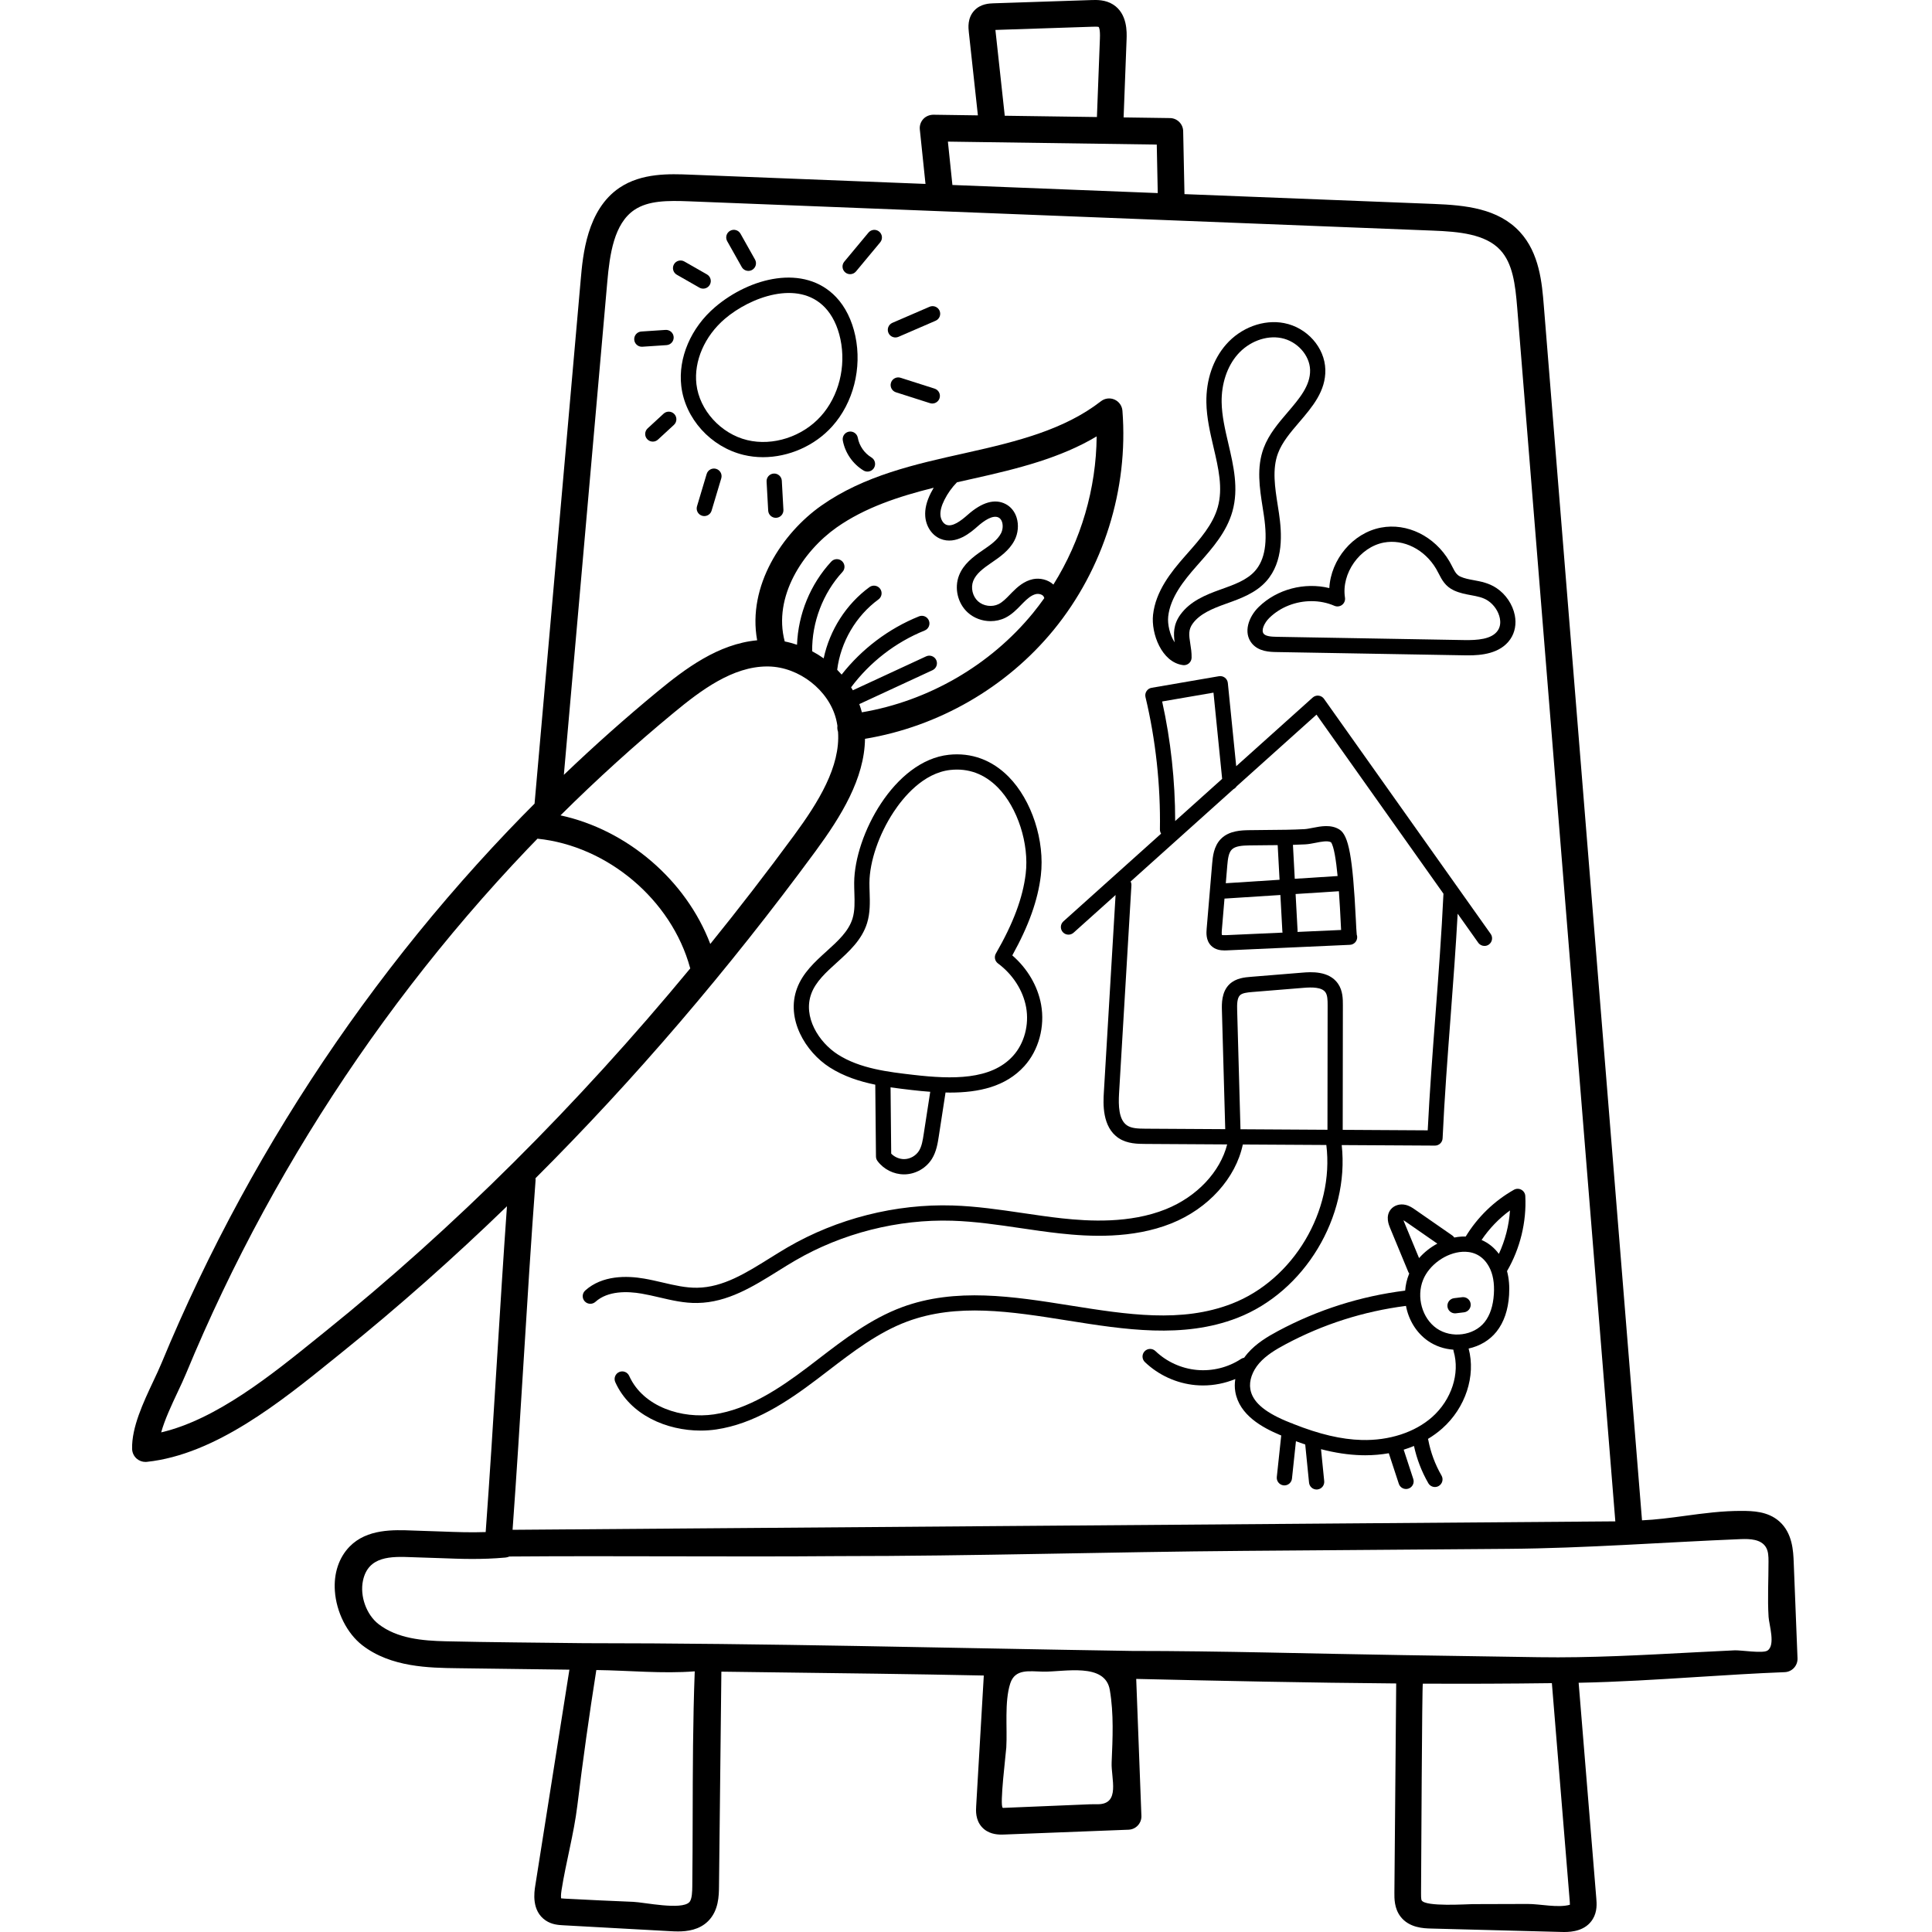 <svg height="512pt" viewBox="-35 0 512 512.002" width="512pt" xmlns="http://www.w3.org/2000/svg"><path d="m440.352 413.992c-.113-2.887-.305-7.719-3.836-10.824-3.07-2.703-7.133-2.738-9.82-2.762-5.23-.031-10.309.652-15.23 1.32-3.879.527-7.59 1.012-11.316 1.18l-26.027-321.938c-.477-5.859-1.125-13.883-6.363-19.531-5.77-6.219-14.406-7.059-22.758-7.391l-66.105-2.602-.344-16.691c-.039-1.902-1.578-3.434-3.484-3.461l-12.301-.176.789-20.688c.066-1.855.258-6.789-3.562-9.223-2.055-1.312-4.387-1.234-5.781-1.187l-25.934.859c-1.094.039-3.375.113-5.051 1.887-1.895 1.996-1.605 4.641-1.48 5.77l2.402 22.039-11.824-.168c-1.008.02-1.977.406-2.656 1.148-.684.746-1.012 1.746-.91 2.75l1.504 14.438-62.32-2.453c-5.434-.215-12.867-.508-18.773 3.469-8.645 5.824-9.707 17.855-10.273 24.32l-12.23 138.832c0 .016.004.035.004.051-2.367 2.379-4.715 4.77-7.023 7.195-22.16 23.258-41.953 48.973-58.836 76.434-8.477 13.785-16.289 28.145-23.227 42.68-3.438 7.199-6.723 14.578-9.766 21.934-.59 1.434-1.359 3.066-2.172 4.793-2.707 5.754-5.777 12.277-5.641 17.984.027.984.461 1.918 1.203 2.57.648.566 1.48.879 2.332.879.125 0 .25-.008.371-.02 18.184-1.93 35.582-15.996 49.559-27.297l2.215-1.789c14.906-12.004 29.469-24.914 43.66-38.648-.953 13.422-1.816 27.355-2.656 40.902-.934 15.09-1.898 30.652-2.984 45.438-3.977.141-7.641.004-11.703-.148-1.848-.074-3.762-.145-5.793-.195-.582-.012-1.18-.035-1.801-.062-5.129-.199-12.156-.473-16.766 4.254-2.84 2.918-4.23 7.086-3.906 11.738.387 5.629 3.234 11.277 7.25 14.391 7.566 5.875 17.777 6.008 25.23 6.105l29.676.387-9.055 57.297c-.258 1.633-1.043 6.594 2.766 9.164 1.645 1.109 3.422 1.207 4.598 1.273l28.5 1.57c.562.031 1.242.066 1.988.066 2.445 0 5.629-.398 7.977-2.742 2.801-2.797 2.844-6.766 2.871-9.137l.629-56.965 41.035.535c9.457.125 18.996.297 28.512.488l-2.023 34.645c-.07 1.168-.211 3.598 1.508 5.508 1.602 1.773 3.809 2.004 5.207 2.004.289 0 .547-.012.754-.02l32.926-1.277c1.949-.078 3.469-1.719 3.395-3.668l-1.375-36.293c22.703.523 45.789 1.02 68.898 1.203l-.477 55.434c-.016 1.562-.035 4.172 1.613 6.336 2.312 3.031 6.215 3.133 8.09 3.18l34.59.906c.211.004.473.012.766.012 2 0 5.613-.312 7.512-3.418 1.223-1.996 1.047-4.18.938-5.484l-4.68-57.148c10.363-.199 20.992-.867 31.285-1.523 7.672-.484 15.602-.988 23.324-1.289.938-.035 1.82-.441 2.457-1.133.637-.688.973-1.602.938-2.539zm-185.902-406.906c.441-.016 1.473-.047 1.715.059.07.082.418.617.324 3.016l-.793 20.855-24.426-.344-2.477-22.738zm17.105 31.227.262 12.855-54.418-2.145-1.195-11.492zm-145.617 36.383c.645-7.32 1.785-15.438 7.184-19.074 3.688-2.484 8.77-2.496 14.543-2.27l197.059 7.762c6.875.27 13.918.891 17.855 5.133 3.301 3.559 3.988 9.031 4.496 15.293l26.004 321.637-292.242 2.238c1.055-14.484 1.996-29.672 2.906-44.402.992-16.008 2.016-32.562 3.184-48.141.016-.215.008-.422-.016-.629 26.145-26.098 50.969-55.062 74.191-86.637 6.859-9.332 12.984-19.305 13.133-29.812 19.426-3.211 37.492-13.59 49.98-28.84 13.215-16.137 19.863-37.316 18.242-58.105-.102-1.297-.902-2.43-2.094-2.957-1.188-.527-2.57-.355-3.594.438-9.598 7.441-21.77 10.582-35.531 13.641l-.559.129c-13.133 2.918-26.707 5.938-38.016 13.895-10.324 7.258-19.652 21.273-17.008 35.691-10.316.957-19.039 7.496-26.508 13.664-8.457 6.98-16.723 14.336-24.719 21.992zm72.305 81.332c-.66-.898-1.926-1.094-2.824-.438-6.18 4.523-10.547 11.398-12.137 18.879-.973-.691-1.992-1.32-3.047-1.879-.102-7.629 2.852-15.422 8.027-21.02.758-.82.707-2.098-.113-2.855-.82-.758-2.098-.707-2.855.113-5.547 6.004-8.77 13.906-9.074 22.039-1.066-.355-2.152-.66-3.258-.875-3.164-11.879 4.887-23.973 13.77-30.223 7.508-5.277 16.5-8.219 25.707-10.512-.273.461-.531.926-.773 1.406-1.129 2.258-1.609 4.273-1.465 6.168.203 2.691 1.777 5.031 4.008 5.957 4.184 1.738 8.184-1.797 9.887-3.309 1.691-1.496 4.027-3.109 5.555-2.32.422.219.727.625.91 1.195.289.926.176 2.102-.293 2.996-.945 1.805-2.824 3.094-4.816 4.457l-.211.145c-2.336 1.598-4.926 3.559-6.086 6.535-1.312 3.355-.367 7.398 2.297 9.824 1.648 1.508 3.859 2.301 6.066 2.301 1.352 0 2.703-.297 3.93-.906 1.711-.859 3.012-2.199 4.156-3.387l.504-.516c1.055-1.074 2.203-2.102 3.465-2.371.859-.18 1.898.215 2.062.785.031.102.074.199.117.293-.961 1.348-1.953 2.676-3.004 3.961-11.34 13.852-27.715 23.309-45.34 26.301-.191-.738-.422-1.465-.684-2.176l19.406-8.988c1.012-.469 1.453-1.668.984-2.684-.469-1.008-1.668-1.449-2.68-.98l-19.41 8.988c-.152-.266-.32-.52-.48-.777 4.977-6.668 11.781-11.949 19.508-15.066 1.035-.418 1.535-1.594 1.117-2.629-.418-1.035-1.594-1.539-2.629-1.117-8.035 3.238-15.152 8.629-20.496 15.43-.379-.434-.773-.859-1.18-1.27.922-7.355 4.957-14.27 10.941-18.652.902-.656 1.098-1.922.438-2.824zm36.168-18.879c-.5-1.59-1.531-2.859-2.902-3.57-2.859-1.488-6.258-.52-10.094 2.883-1.773 1.566-4.016 3.277-5.66 2.598-.812-.336-1.441-1.379-1.527-2.527-.086-1.145.258-2.477 1.051-4.059.855-1.715 1.988-3.293 3.328-4.664 1.203-.273 2.406-.543 3.605-.809l.562-.125c12.207-2.715 23.27-5.516 32.852-11.23-.113 13.832-4.137 27.555-11.465 39.273-1.434-1.332-3.605-1.816-5.426-1.434-2.32.488-4.086 2.039-5.512 3.488l-.527.539c-1.008 1.047-1.965 2.035-3.059 2.582-1.734.863-4.035.543-5.469-.762-1.43-1.309-1.961-3.566-1.254-5.375.742-1.91 2.684-3.355 4.605-4.672l.211-.145c2.203-1.508 4.703-3.219 6.109-5.914.973-1.852 1.184-4.125.57-6.078zm-90.762 51.652c7.148-5.906 15.527-12.184 24.664-12.184.121 0 .242 0 .363.004 8.102.148 15.965 6.285 17.902 13.973.148.586.258 1.172.348 1.762-.031.277-.047.562-.008.852.031.258.094.5.172.73.645 9.188-5.152 18.598-11.684 27.48-7.238 9.84-14.633 19.418-22.172 28.742-6.418-16.902-22.027-30.254-39.695-34.078 9.641-9.57 19.73-18.715 30.109-27.281zm-92.398 164.016-2.227 1.797c-12.012 9.711-26.68 21.574-41.312 24.984.949-3.406 2.77-7.277 4.328-10.594.852-1.805 1.656-3.512 2.312-5.102 2.992-7.238 6.227-14.5 9.609-21.586 6.828-14.312 14.523-28.453 22.871-42.027 16.621-27.035 36.113-52.359 57.93-75.258.887-.93 1.785-1.848 2.676-2.77 18.578 1.906 35.523 16.203 40.441 34.227.012.051.035.094.051.141-30.121 36.414-62.516 68.668-96.68 96.188zm97.312 129.234c-.016 5.949-.031 11.902-.098 17.844-.016 1.207-.039 3.457-.797 4.211-2.105 2.152-11.965.023-14.844-.098-6.082-.258-12.164-.516-18.242-.852-.219-.012-.609-.031-.879-.074-.051-.297-.086-.941.113-2.199 1.184-7.484 3.277-14.934 4.18-22.348 1.461-12.016 3.145-24 5.035-35.957 8.66.109 17.48 1.016 26.082.344-.496 13.027-.52 26.082-.551 39.129zm107.316-3.906c-.656-.004-1.375-.02-2.145.016-7.617.32-15.234.652-22.855.949-.047.004-.094.004-.133-.02-.898-.445.836-14.367.934-15.996.297-5.129-.52-12.051 1.035-16.93 1.289-4.035 5.129-3.219 8.719-3.16 5.621.094 16.422-2.488 17.676 4.848 1.086 6.34.754 12.812.488 19.203-.18 4.254 2.422 11.102-3.719 11.09zm125.156 26.641c-3.188.883-7.871-.223-11.18-.215-4.859.016-9.723.027-14.578.043-1.496.004-12.508.766-13.52-.996-.18-.316-.172-1.527-.164-1.984.055-6.59.25-55.449.477-55.449 11.414.059 22.816.016 34.195-.133 1.574 19.211 3.148 38.449 4.719 57.625.02.254.062.777.051 1.109zm33.176-66.906c-13.816.723-27.645 1.512-41.488 1.297-12.059-.188-24.113-.371-36.172-.559-23.859-.367-47.746-1.102-71.609-1.102-48.363-.746-96.777-2.055-145.137-2.055-12.242-.16-24.492-.219-36.73-.504-6.047-.141-12.805-.707-17.758-4.551-3.219-2.5-4.992-7.438-4.125-11.523 1.391-6.551 7.426-6.43 12.938-6.211.652.027 1.289.051 1.902.066 2 .047 3.879.117 5.695.188 5.574.211 10.84.414 17.219-.156.375-.031.727-.141 1.055-.277 29.09-.227 58.062.133 87.098-.105 35.961 0 71.766-1.113 107.684-1.391 23.289-.176 46.582-.355 69.875-.535 20.508-.156 41.164-1.746 61.695-2.578 2.406-.098 5.27.027 6.578 2.051.719 1.113.742 2.523.746 3.852.008 4.879-.285 9.863.02 14.73.129 2.062 1.906 7.547-.328 8.922-1.277.789-7.031-.156-8.668-.082-3.422.156-6.844.332-10.266.512-.074.004-.148.008-.223.012zm0 0"/><path d="m272.391 219.812c-.008.41.109.793.312 1.117l-25.891 23.246c-.832.746-.898 2.02-.156 2.852.746.828 2.023.898 2.852.152l11.133-9.992-3.109 52.324c-.164 2.754-.543 9.199 3.984 12.145 2.266 1.473 5.012 1.488 7.02 1.5l21.676.129c-1.852 7.277-8.023 13.875-16.297 17.188-9.512 3.805-20.273 3.188-27.543 2.395-3.441-.379-6.945-.895-10.336-1.395-6.035-.887-12.277-1.809-18.531-2.004-15.152-.484-30.715 3.477-43.816 11.105-1.57.918-3.152 1.902-4.68 2.855-6.375 3.977-12.395 7.734-19.23 7.836-3.023.051-6.027-.648-9.199-1.391-1.582-.367-3.219-.75-4.871-1.031-4.637-.801-11.113-.898-15.617 3.156-.828.746-.895 2.023-.148 2.852.398.445.949.668 1.5.668.48 0 .965-.168 1.352-.516 3.301-2.973 8.473-2.824 12.23-2.18 1.535.262 3.113.629 4.641.984 3.27.762 6.66 1.574 10.176 1.496 7.957-.121 14.742-4.355 21.309-8.449 1.5-.938 3.055-1.906 4.574-2.789 12.457-7.258 27.254-11.008 41.656-10.559 6.023.188 12.148 1.09 18.07 1.961 3.426.504 6.965 1.027 10.484 1.41 7.695.84 19.133 1.484 29.48-2.656 9.816-3.93 17.082-12.02 18.945-20.914l22.133.129c2.156 17.398-8.684 35.727-25.062 42.066-13.336 5.16-27.695 2.875-42.895.457-14.898-2.367-30.305-4.816-44.559.488-8.211 3.055-15.215 8.43-21.984 13.625-.988.762-1.973 1.516-2.961 2.266-7.52 5.695-15.73 11.148-24.824 12.492-8.34 1.227-18.727-1.879-22.465-10.199-.457-1.02-1.652-1.473-2.672-1.016-1.016.457-1.469 1.652-1.012 2.672 3.941 8.777 13.699 12.836 22.629 12.836 1.398 0 2.777-.102 4.109-.297 9.996-1.477 18.727-7.25 26.672-13.27.996-.754 1.988-1.516 2.984-2.277 6.535-5.016 13.289-10.203 20.93-13.047 13.262-4.934 27.473-2.676 42.52-.281 15.059 2.395 30.633 4.871 44.984-.684 17.875-6.918 29.773-26.801 27.684-45.809l24.703.141h.012c1.078 0 1.969-.848 2.02-1.926.492-10.66 1.328-21.719 2.137-32.418.676-8.93 1.359-18.102 1.855-27.113l5.453 7.691c.395.555 1.02.852 1.652.852.402 0 .812-.117 1.164-.371.91-.645 1.125-1.906.48-2.816l-44.172-62.301c-.336-.473-.852-.777-1.426-.84-.57-.066-1.145.117-1.574.504l-20.266 18.195-2.219-22.062c-.059-.559-.344-1.066-.789-1.406-.445-.336-1.012-.473-1.562-.383l-17.848 3.07c-.551.094-1.039.41-1.344.879-.309.465-.41 1.039-.281 1.582 2.695 11.25 4.016 23.379 3.824 35.074zm20.469 47.859c-.043-1.508-.023-3.184.762-3.93.621-.586 1.852-.73 3.16-.84l13.711-1.117c2.18-.18 4.805-.203 5.77 1.191.535.777.578 2.023.574 3.453l-.043 32.973-23.051-.137zm21.027-78.285 33.645 47.453c-.492 10.57-1.32 21.523-2.121 32.117-.762 10.082-1.551 20.484-2.051 30.598l-22.527-.133.043-32.984c.004-1.637.008-3.879-1.289-5.754-2.414-3.496-7.324-3.098-9.422-2.926l-13.711 1.117c-1.555.129-3.91.32-5.613 1.938-2.156 2.051-2.066 5.25-2.02 6.973l.879 31.457-21.141-.125c-2.023-.012-3.664-.082-4.844-.848-2.266-1.473-2.34-5.328-2.152-8.52l3.273-55.117c.023-.367-.062-.711-.215-1.02l27.254-24.469c.348-.168.633-.43.836-.75zm-27.301-5.828 2.297 22.848-12.449 11.176c0-10.59-1.172-21.449-3.453-31.684zm0 0"/><path d="m278.504 176.258c.086.012.176.02.262.02.477 0 .941-.172 1.312-.484.434-.371.691-.91.707-1.48.035-1.348-.168-2.602-.344-3.711-.375-2.336-.531-3.73.641-5.348 1.906-2.625 5.344-4.012 8.699-5.211l.27-.098c3.613-1.289 7.711-2.75 10.539-5.93 4.621-5.191 4.129-12.738 3.355-17.961-.102-.695-.211-1.398-.324-2.098-.746-4.734-1.516-9.633.059-13.828 1.105-2.949 3.305-5.527 5.637-8.254 3.469-4.055 7.055-8.25 6.91-13.926-.148-5.855-4.844-11.152-10.926-12.328-5.418-1.051-11.457 1.184-15.391 5.688-3.449 3.949-5.297 9.387-5.207 15.32.062 4.047.992 8.027 1.891 11.879 1.309 5.59 2.543 10.875 1.121 15.922-1.281 4.57-4.699 8.441-8.004 12.188l-.715.812c-3.715 4.23-7.734 9.266-8.426 15.492-.547 4.949 2.27 12.602 7.934 13.336zm-3.918-12.891c.562-5.062 4.141-9.504 7.449-13.27l.711-.809c3.602-4.082 7.328-8.309 8.859-13.766 1.703-6.051.289-12.094-1.074-17.938-.852-3.641-1.734-7.406-1.785-11.016-.074-4.863 1.457-9.453 4.207-12.605 3.004-3.438 7.555-5.16 11.582-4.379 4.191.812 7.555 4.531 7.652 8.465.105 4.129-2.832 7.566-5.941 11.203-2.457 2.871-4.996 5.84-6.352 9.457-1.945 5.195-1.09 10.625-.262 15.875.109.688.219 1.375.316 2.059 1.043 7.031.285 11.695-2.375 14.684-2.145 2.41-5.566 3.633-8.879 4.812l-.273.098c-3.949 1.41-8.023 3.086-10.605 6.645-1.922 2.645-1.836 5.117-1.52 7.348-1.273-1.922-1.938-4.805-1.711-6.863zm0 0"/><path d="m184.891 282.879c3.73 2.379 7.887 3.715 12.066 4.574l.184 19.031c.004.426.141.836.391 1.176 1.629 2.215 4.305 3.562 7.047 3.562.105 0 .207-.004.312-.004 2.848-.109 5.559-1.676 7.07-4.094 1.195-1.914 1.543-4.148 1.82-5.941l1.797-11.66c.387.008.773.023 1.156.023 7.699 0 14.789-1.566 19.719-7.004 3.805-4.203 5.512-10.453 4.449-16.32-.887-4.914-3.637-9.578-7.633-13.031 4.363-7.863 6.773-14.617 7.562-21.152 1.105-9.215-2.402-19.988-8.535-26.191-4.395-4.453-9.883-6.465-15.859-5.82-14.414 1.559-24.98 21.32-25.07 33.883-.004.891.023 1.789.051 2.688.078 2.441.148 4.746-.492 6.832-1.047 3.395-3.875 5.953-6.871 8.664-3.102 2.809-6.305 5.707-7.836 9.828-3.012 8.094 2.219 16.84 8.672 20.957zm24.895 17.691c-.242 1.574-.492 3.203-1.25 4.414-.801 1.277-2.289 2.141-3.797 2.195-1.305.047-2.648-.512-3.562-1.453l-.172-17.57c1.898.277 3.773.496 5.586.707 1.645.191 3.293.355 4.93.473zm-29.781-37.242c1.188-3.191 3.895-5.645 6.762-8.238 3.266-2.957 6.645-6.016 8.02-10.469.84-2.73.754-5.484.672-8.148-.027-.848-.055-1.695-.051-2.535.043-5.617 2.492-12.793 6.395-18.727 2.523-3.836 7.836-10.383 15.07-11.168 4.777-.512 9 1.047 12.555 4.641 5.238 5.309 8.348 14.926 7.395 22.871-.77 6.391-3.281 13.105-7.902 21.129-.512.891-.277 2.02.543 2.629 3.938 2.922 6.656 7.16 7.469 11.629.844 4.656-.488 9.594-3.473 12.887-5.82 6.426-16.129 6.211-26.402 5.02-6.625-.766-14.133-1.637-19.988-5.375-5.121-3.266-9.336-10.035-7.062-16.145zm0 0"/><path d="m145.543 102.281c1.004 8.641 7.793 16.156 16.512 18.273 1.676.406 3.406.605 5.148.605 6.773 0 13.703-2.988 18.355-8.184 5.582-6.23 7.922-15.41 6.109-23.953-.887-4.16-2.652-7.723-5.105-10.301-8.43-8.852-22.824-5.215-32.098 2.695v.004c-6.367 5.434-9.785 13.43-8.922 20.859zm11.547-17.789c6.73-5.75 19.418-10.473 26.543-2.988 1.941 2.039 3.355 4.93 4.082 8.359 1.555 7.305-.426 15.129-5.164 20.418-4.883 5.449-12.734 8-19.543 6.348-6.996-1.699-12.652-7.93-13.449-14.812-.711-6.113 2.176-12.75 7.531-17.324zm0 0"/><path d="m161.566 70.758c.371.66 1.055 1.031 1.762 1.031.336 0 .676-.086.988-.258.973-.551 1.316-1.781.77-2.754l-3.848-6.844c-.547-.973-1.781-1.316-2.754-.77-.973.547-1.316 1.777-.77 2.75zm0 0"/><path d="m144.359 72.805 5.988 3.422c.316.18.66.266 1 .266.699 0 1.383-.367 1.754-1.02.555-.969.215-2.203-.754-2.754l-5.988-3.422c-.965-.551-2.203-.215-2.754.75-.551.969-.215 2.203.754 2.758zm0 0"/><path d="m135.09 91.891c.047 0 .094 0 .137-.004l6.418-.426c1.113-.074 1.957-1.039 1.883-2.152-.074-1.109-1.031-1.945-2.152-1.879l-6.414.426c-1.113.074-1.957 1.035-1.883 2.148.07 1.07.961 1.887 2.012 1.887zm0 0"/><path d="m140.859 109.629-4.227 3.898c-.82.758-.875 2.035-.117 2.855.398.43.941.652 1.484.652.492 0 .98-.18 1.367-.535l4.234-3.902c.816-.758.871-2.035.113-2.855-.758-.816-2.031-.871-2.855-.113zm0 0"/><path d="m154.789 124.254c-1.07-.32-2.195.289-2.516 1.355l-2.559 8.559c-.32 1.066.285 2.195 1.355 2.512.191.059.387.086.578.086.871 0 1.672-.562 1.934-1.441l2.562-8.555c.316-1.07-.289-2.195-1.355-2.516zm0 0"/><path d="m170.059 125.496c-1.117.062-1.969 1.016-1.906 2.129l.426 7.699c.062 1.074.953 1.906 2.016 1.906.039 0 .078 0 .113-.004 1.117-.059 1.969-1.012 1.906-2.129l-.426-7.699c-.062-1.109-1.023-1.957-2.129-1.902zm0 0"/><path d="m195.934 121.227c-1.867-1.125-3.215-3.074-3.609-5.215-.203-1.098-1.258-1.82-2.355-1.617s-1.82 1.258-1.617 2.352c.602 3.262 2.652 6.227 5.492 7.941.324.195.688.289 1.039.289.688 0 1.355-.348 1.734-.973.578-.957.27-2.199-.684-2.777zm0 0"/><path d="m212.68 102.992-9.023-2.879c-1.059-.336-2.199.246-2.535 1.309-.34 1.066.246 2.199 1.309 2.539l9.02 2.879c.203.066.41.098.613.098.855 0 1.652-.547 1.926-1.406.34-1.062-.246-2.199-1.309-2.539zm0 0"/><path d="m202.297 89.43c.266 0 .539-.051.801-.164l9.844-4.262c1.023-.441 1.496-1.629 1.055-2.656-.445-1.023-1.633-1.492-2.656-1.051l-9.848 4.258c-1.023.445-1.496 1.633-1.051 2.656.328.762 1.074 1.219 1.855 1.219zm0 0"/><path d="m190.293 72.66c.582 0 1.156-.246 1.555-.727l6.41-7.707c.715-.855.598-2.129-.262-2.844-.855-.711-2.129-.598-2.844.262l-6.41 7.703c-.715.859-.594 2.133.262 2.848.375.312.836.465 1.289.465zm0 0"/><path d="m352.496 343.77-2.141.262c-1.109.133-1.895 1.141-1.762 2.25.125 1.023.996 1.773 2.004 1.773.082 0 .164-.004.246-.016l2.137-.258c1.105-.133 1.895-1.141 1.762-2.246-.133-1.109-1.137-1.895-2.246-1.766zm0 0"/><path d="m353.43 327.699c-.367-.012-.738-.016-1.117.008-.641.039-1.277.129-1.914.254-.137-.211-.316-.402-.539-.555l-9.852-6.84c-.645-.449-1.449-1.008-2.504-1.258-1.496-.359-3.031.105-3.922 1.184-1.492 1.809-.523 4.145-.207 4.914l4.832 11.66c.066.16.16.297.262.43-.023.055-.055.109-.078.172-.57 1.406-.895 2.879-1.008 4.359-11.824 1.48-23.148 5.07-33.664 10.691-2.836 1.52-5.777 3.285-8.055 5.887-.344.395-.66.801-.957 1.215-.277.043-.547.137-.797.301-3.449 2.266-7.605 3.309-11.723 2.93-4.109-.379-8.012-2.156-10.992-5.008-.805-.773-2.086-.746-2.855.062-.77.805-.742 2.082.062 2.855 3.637 3.48 8.402 5.652 13.418 6.113.672.059 1.344.09 2.016.09 2.93 0 5.828-.59 8.531-1.699-.172 1.129-.188 2.258 0 3.355 1.062 6.238 7.238 9.52 11.793 11.449.129.055.25.098.379.152l-1.172 10.996c-.117 1.109.688 2.105 1.797 2.223.07.008.145.012.215.012 1.02 0 1.898-.77 2.008-1.809l1.051-9.895c.832.309 1.656.598 2.461.863l1.012 10.109c.105 1.043.98 1.82 2.008 1.82.066 0 .133-.004.203-.012 1.109-.109 1.918-1.102 1.809-2.211l-.848-8.465c3.762.977 7.273 1.504 10.672 1.598.352.012.699.016 1.047.016 2.148 0 4.238-.188 6.246-.539l2.652 8.086c.277.852 1.066 1.391 1.918 1.391.207 0 .422-.031.629-.102 1.062-.348 1.637-1.488 1.289-2.547l-2.543-7.77c.934-.289 1.84-.617 2.727-.984.75 3.465 2.023 6.781 3.801 9.863.375.648 1.051 1.012 1.75 1.012.344 0 .691-.086 1.008-.27.965-.559 1.297-1.793.742-2.762-1.695-2.934-2.875-6.113-3.512-9.445-.02-.098-.051-.184-.082-.273 1.355-.816 2.629-1.738 3.793-2.773 6.164-5.465 8.93-13.922 6.984-21.176 2.887-.629 5.551-2.152 7.402-4.488 1.953-2.469 3.07-5.723 3.32-9.68.148-2.328-.035-4.453-.547-6.352 3.473-5.969 5.199-13.004 4.844-19.898-.035-.699-.434-1.328-1.047-1.664s-1.359-.332-1.969.012c-5.238 2.965-9.645 7.25-12.777 12.391zm-16.32-3.844c-.078-.184-.133-.34-.176-.469.246.133.52.324.77.496l8.203 5.695c-1.824.973-3.48 2.289-4.84 3.832zm7.426 51.676c-4.578 4.062-11.387 6.277-18.672 6.082-5.414-.148-11.215-1.516-18.086-4.242-.191-.117-.398-.199-.625-.25-.473-.191-.938-.371-1.418-.574-5.848-2.477-8.828-5.148-9.383-8.406-.375-2.191.508-4.766 2.355-6.879 1.848-2.113 4.418-3.645 6.918-4.98 9.992-5.348 20.746-8.77 31.973-10.207.695 3.711 2.73 7.125 5.84 9.285 2.004 1.395 4.344 2.148 6.711 2.316.008.145.031.285.074.43 1.73 5.871-.555 12.871-5.688 17.426zm16.355-32.582c-.195 3.121-1.023 5.621-2.453 7.43-2.855 3.602-8.785 4.379-12.699 1.664-3.855-2.68-5.438-8.328-3.605-12.863 1.613-3.988 6.09-7.188 10.414-7.438 2.164-.125 5.141.457 7.059 3.957 1.039 1.898 1.473 4.336 1.285 7.25zm1.324-10.656c-1.227-1.668-2.793-2.91-4.582-3.684 2.035-3.023 4.59-5.68 7.527-7.828-.254 3.969-1.27 7.902-2.945 11.512zm0 0"/><path d="m288.582 222.289c-1.957 1.965-2.195 4.797-2.355 6.672l-1.449 17.16c-.082 1-.258 3.074 1.199 4.516 1.086 1.074 2.496 1.238 3.535 1.238.266 0 .508-.012.715-.02l32.512-1.465h.004c1.113-.051 1.973-.996 1.922-2.109-.008-.211-.051-.41-.117-.602-.07-.609-.16-2.379-.242-4.094-.82-16.453-1.883-22.227-4.363-23.766-2.23-1.387-4.922-.855-7.082-.43-.801.156-1.562.309-2.172.34-3.223.176-6.539.199-9.75.219-1.652.012-3.305.023-4.949.055-1.957.039-5.234.102-7.406 2.285zm1.461 25.531c-.855.039-1.152-.023-1.203-.027-.047-.086-.117-.379-.035-1.332l.699-8.324 14.812-.953.523 9.621c.004.121.027.234.051.348zm18.812-.848c.016-.125.023-.254.016-.387l-.523-9.66 11.473-.738c.223 3.082.367 5.945.449 7.602.051 1.023.094 1.926.137 2.664zm2.055-23.207c.895-.047 1.828-.234 2.734-.41 1.488-.297 3.172-.629 4.078-.152.785 1.02 1.355 4.805 1.758 8.957l-11.352.73-.484-8.996c1.09-.031 2.18-.07 3.266-.129zm-14.844.277c1.629-.027 3.262-.039 4.898-.051.871-.008 1.75-.012 2.637-.023l.496 9.18-14.246.918.398-4.766c.148-1.707.348-3.309 1.195-4.164.941-.945 2.797-1.059 4.621-1.094zm0 0"/><path d="m298.562 160.863c-2.676 2.621-4.152 6.777-1.801 9.645 1.82 2.211 4.852 2.262 6.484 2.293l49.676.863c.363.008.773.012 1.219.012 3.266 0 8.449-.383 11.117-4.293 1.215-1.773 1.633-4.02 1.184-6.32-.57-2.887-2.398-5.598-4.895-7.246-2.004-1.324-4.113-1.715-5.977-2.059-1.273-.234-2.477-.457-3.551-.949-1-.457-1.422-1.219-2.148-2.633-.242-.473-.492-.961-.781-1.453-3.914-6.637-11.199-10.219-18.117-8.902-7.508 1.422-13.293 8.504-13.688 16.027-6.543-1.605-13.883.27-18.723 5.016zm20.074-.316c.676.293 1.457.191 2.039-.258.582-.449.871-1.184.758-1.91-1.004-6.426 3.902-13.379 10.293-14.594 5.258-.988 10.832 1.816 13.883 6.988.246.422.461.836.668 1.242.816 1.594 1.742 3.402 4.059 4.465 1.531.699 3.043.98 4.504 1.25 1.695.316 3.16.586 4.48 1.457 1.59 1.051 2.797 2.836 3.156 4.656.172.871.215 2.141-.551 3.262-1.594 2.332-5.41 2.582-8.934 2.52l-49.676-.863c-1.453-.023-2.875-.141-3.43-.816-.742-.902.18-2.898 1.504-4.195 2.945-2.887 7.051-4.438 11.148-4.438 2.086-.004 4.172.398 6.098 1.234zm0 0"/></svg>
